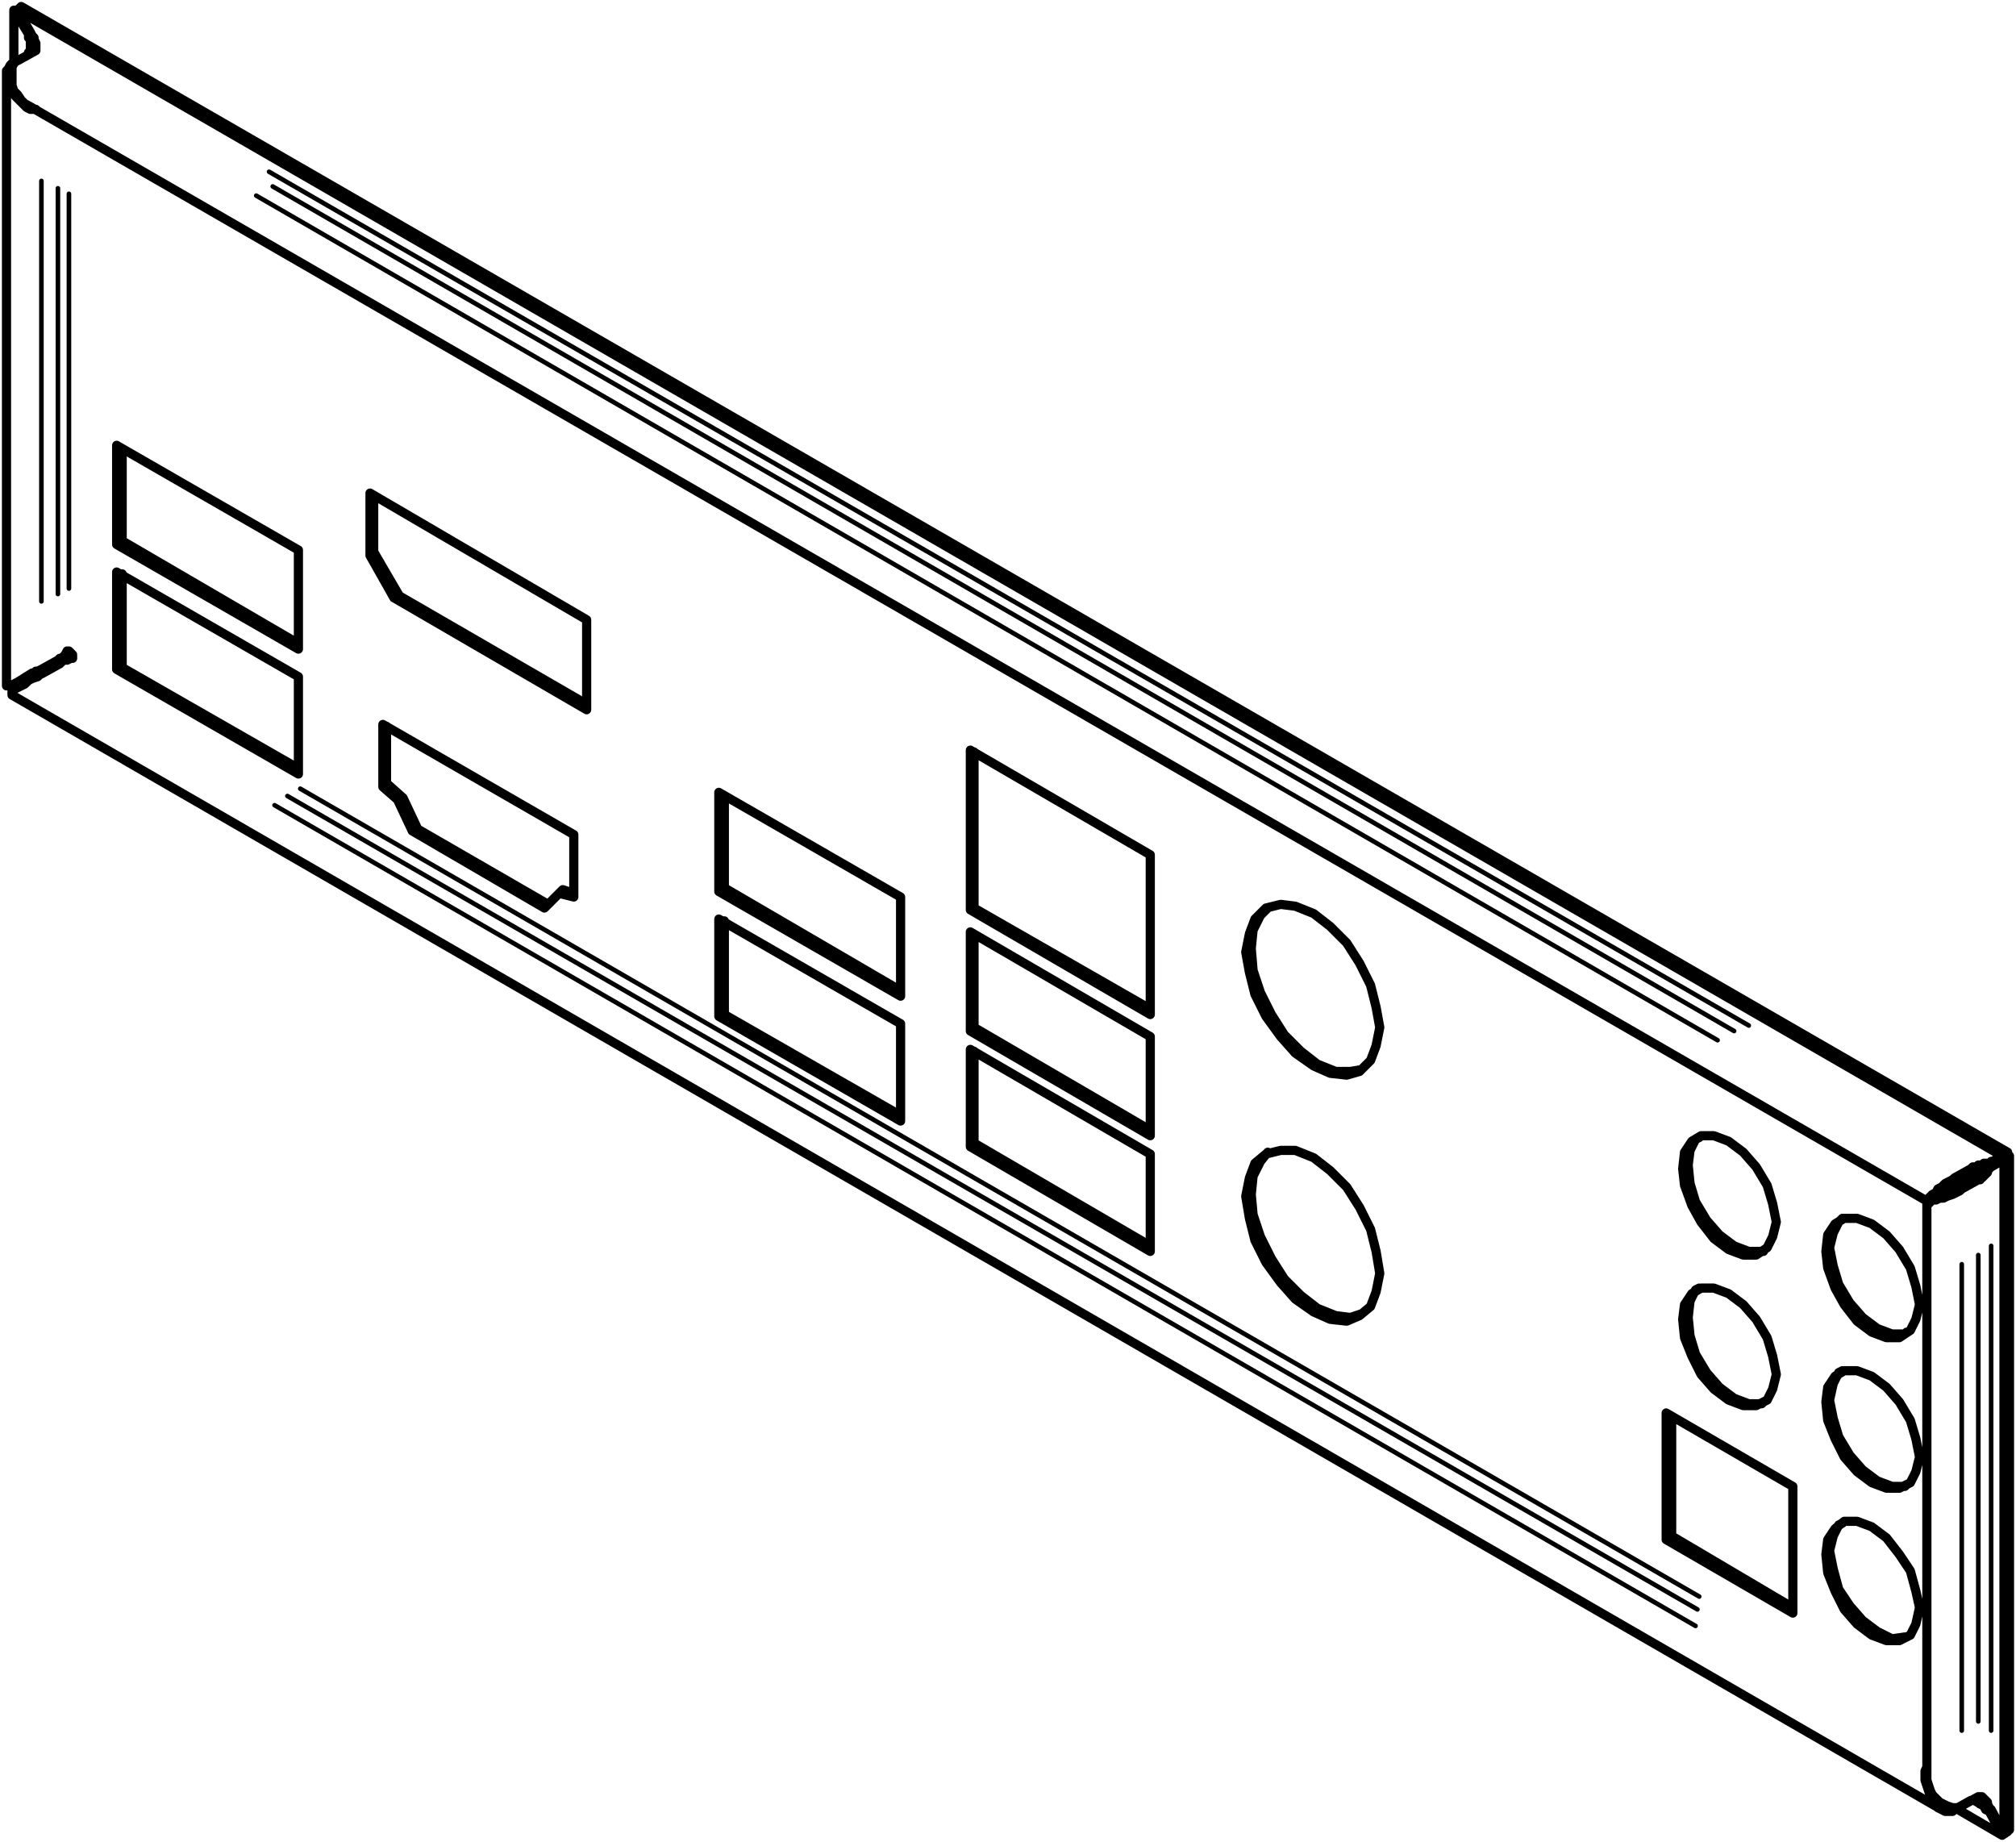<?xml version="1.0" encoding="utf-8"?>
<!-- Generator: Adobe Illustrator 19.0.0, SVG Export Plug-In . SVG Version: 6.00 Build 0)  -->
<svg version="1.0" id="Layer_1" xmlns="http://www.w3.org/2000/svg" xmlns:xlink="http://www.w3.org/1999/xlink" x="0px" y="0px"
	 width="109.809px" height="100.309px" viewBox="0 0 109.809 100.309" enable-background="new 0 0 109.809 100.309"
	 xml:space="preserve">
<path fill="none" stroke="#000000" stroke-width="0.25" stroke-linecap="round" stroke-linejoin="round" stroke-miterlimit="10" d="
	M3.755,35.454L3.755,35.454 M4.055,35.854h-0.1 M1.555,2.854v-0.9 M1.555,36.854L1.555,36.854 M1.755,36.654L1.755,36.654
	 M3.155,32.354v-22.1 M0.755,3.554l-0.1-0.1 M0.955,37.154L0.955,37.154 M2.255,32.754v-22.9 M108.155,98.554l-0.7-0.4
	 M92.455,87.654l-76.8-44.3 M107.354,98.054L107.354,98.054 M106.455,98.454v0.1 M92.354,88.554l-77.4-44.7 M3.755,32.054v-21.5
	 M92.555,86.954l-76.2-44 M106.055,64.654L106.055,64.654 M105.155,65.154L105.155,65.154 M107.354,63.854v-0.2 M14.855,10.154
	l79.6,46 M107.555,64.154l0.2,0.1 M107.755,68.354v25.4 M13.955,10.654l79.6,46 M106.455,64.354v-0.2 M106.854,68.854v25.4
	 M106.655,64.654l0.2,0.1 M14.655,9.354l80.6,46.5 M108.455,67.854v26.4"/>
<path fill="none" stroke="#000000" stroke-width="0.5" stroke-linecap="round" stroke-linejoin="round" stroke-miterlimit="10" d="
	M1.754,36.654l-0.7,0.5 M1.054,37.154l-0.3,0.1 M1.754,36.654l-0.2,0.2 M0.954,37.154l-0.3,0.2 M6.654,31.254v5.1 M6.654,36.354
	l9.6,5.5 M6.654,36.354l-0.3,0.1 M6.654,24.455v5 M6.654,29.455l9.6,5.6 M6.654,29.455l-0.3,0.2 M21.054,42.654l0.9,0.8
	 M21.954,43.455l0.8,1.7 M21.954,43.455l-0.3,0.1 M21.054,39.555v3.1 M21.054,42.654l-0.2,0.2 M3.355,35.854h-0.1l-0.1,0.1
	 M3.654,35.455l-0.1,0.2l-0.2,0.2 M3.754,35.455L3.754,35.455h-0.1 M0.954,0.555h-0.2 M0.754,3.355v-2.8 M0.754,37.254L0.754,37.254
	 M1.554,36.854l-0.8,0.4 M0.754,0.555l0.8,1.3 M1.654,1.754l-0.1,0.1 M1.554,1.855v0.2l0.1,0.1v0.2v0.1v0.2v0.1v0.1h-0.1v0.1
	 M1.754,36.654h0.1l0.1-0.1h0.1h-0.1l-0.1,0.1H1.754 M22.754,45.154l7.1,4.1 M22.754,45.154l-0.3,0.1 M1.054,3.254l-0.4,0.2
	 M0.954,37.154l0.8-0.5 M2.254,36.455l0.9-0.5 M0.654,37.354h0.1v-0.1h0.1l0.1-0.1 M0.754,4.955h-0.1 M0.654,3.455l-0.1,0.1
	l-0.1,0.2l-0.1,0.1v0.2v0.3l0.1,0.2l0.1,0.2l0.1,0.2 M0.654,37.354h-0.1h-0.1h-0.1 M2.254,36.455l-0.2,0.1l-0.2,0.1l-0.2,0.1
	l-0.2,0.1l-0.2,0.2l-0.2,0.1l-0.2,0.1l-0.2,0.1 M0.654,4.955l0.2,0.3l0.2,0.2l0.2,0.2l0.2,0.2l0.2,0.1h0.2h0.1 M30.654,48.455
	l0.6,0.2 M30.654,48.455l-0.2,0.2 M20.354,30.055l1.4,2.4 M20.354,27.055v3 M20.354,30.055l-0.2,0.2 M21.754,32.455l10.2,5.9
	 M21.754,32.455l-0.3,0.1 M39.454,50.154v5.1 M39.454,55.254l9.6,5.5 M39.454,55.254l-0.3,0.1 M39.454,43.354v5 M39.454,48.354
	l9.6,5.6 M39.454,48.354l-0.3,0.2 M53.054,57.254v5 M53.054,62.254l9.6,5.6 M53.054,62.254l-0.2,0.2 M53.054,50.955v5
	 M53.054,55.955l9.6,5.6 M53.054,55.955l-0.2,0.2 M53.054,40.955v8.5 M53.054,49.455l9.6,5.5 M53.054,49.455l-0.2,0.1
	 M69.054,62.754l-0.4,0.5l-0.4,0.8l-0.1,1l0.1,1.1l0.4,1.2l0.6,1.2l0.7,1.1l0.9,0.9l0.9,0.7l1,0.4l0.8,0.1l0.6-0.2 M69.054,49.455
	l-0.4,0.4l-0.4,0.8l-0.1,1l0.1,1.2l0.4,1.2l0.6,1.2l0.7,1.1l0.9,0.9l0.9,0.7l1,0.4h0.8l0.6-0.1 M91.054,77.154v6.5 M91.054,83.654
	l6.6,3.9 M91.054,83.654l-0.3,0.2 M3.855,35.854h0.1v-0.1 M3.454,35.955h0.2l0.2-0.1 M3.254,36.154l0.1-0.1l0.1-0.1 M109.054,99.955
	l-2.4-1.4 M108.354,98.654l0.7,1.3 M109.354,99.754l-0.3,0.2 M109.354,99.754L109.354,99.754 M107.354,98.055h0.1h0.1h0.1l0.1,0.1
	l0.1,0.1h0.1l0.1,0.1l0.1,0.2l0.2,0.1 M108.454,98.555l-0.1,0.1 M3.254,36.154l-0.9,0.5 M106.454,98.555l0.9-0.5 M105.254,97.754
	l-0.1,0.1 M0.654,37.854L0.654,37.854v-0.1v-0.1l0.1-0.1 M105.154,97.854l0.1,0.2l0.2,0.2l0.1,0.2l0.2,0.1l0.2,0.1h0.2h0.2l0.1-0.1
	 M104.954,96.154v0.1l-0.1,0.2v0.3v0.2l0.1,0.3l0.1,0.3l0.1,0.3 M0.754,37.555l0.2-0.1l0.2-0.1l0.2-0.1l0.2-0.2l0.2-0.1l0.3-0.1
	l0.1-0.1l0.2-0.1 M92.554,70.154l-0.2,0.1l-0.3,0.6l-0.1,0.9l0.1,1l0.3,1l0.6,1l0.7,0.8l0.8,0.6l0.8,0.3h0.7l0.1-0.1
	 M100.354,82.955l-0.2,0.1l-0.3,0.6l-0.2,0.8l0.2,1l0.3,1.1l0.6,0.9l0.7,0.8l0.8,0.6l0.8,0.4l0.7-0.1h0.1 M92.554,61.955l-0.2,0.1
	l-0.3,0.6l-0.1,0.8l0.1,1l0.3,1l0.6,1l0.7,0.8l0.8,0.6l0.8,0.3h0.7h0.1 M100.354,74.654l-0.2,0.1l-0.3,0.6l-0.2,0.9l0.2,1l0.3,1
	l0.6,1l0.7,0.8l0.8,0.6l0.8,0.3h0.7l0.1-0.1 M100.354,66.354l-0.2,0.2l-0.3,0.6l-0.2,0.8l0.2,1l0.3,1l0.6,1l0.7,0.8l0.8,0.6l0.8,0.3
	h0.7l0.1-0.1 M106.354,64.754L106.354,64.754l-0.1-0.1v-0.1 M52.854,49.555l9.8,5.7 M52.854,40.854v8.7 M62.654,46.555l-9.8-5.7
	 M62.654,55.254v-8.7 M52.854,62.455l9.8,5.7 M52.854,57.154v5.3 M62.654,62.854l-9.8-5.7 M62.654,68.154v-5.3 M21.454,32.555
	l10.5,6.1 M20.154,30.254l1.3,2.3 M20.154,26.854v3.4 M31.954,33.754l-11.8-6.9 M31.954,38.654v-4.9 M90.754,83.854l6.9,4
	 M90.754,76.955v6.9 M97.654,80.955l-6.9-4 M97.654,87.854v-6.9 M6.354,29.654l9.9,5.7 M6.354,24.254v5.4 M16.254,29.955l-9.9-5.7
	 M16.254,35.354v-5.4 M52.854,56.154l9.8,5.7 M52.854,50.754v5.4 M62.654,56.455l-9.8-5.7 M62.654,61.854v-5.4 M39.154,55.354
	l9.9,5.7 M39.154,50.055v5.3 M49.054,55.754l-9.9-5.7 M49.054,61.055v-5.3 M39.154,48.555l9.9,5.7 M39.154,43.154v5.4
	 M49.054,48.854l-9.9-5.7 M49.054,54.254v-5.4 M96.754,74.854l-0.2-1l-0.3-1l-0.6-1l-0.7-0.8l-0.8-0.6l-0.8-0.3h-0.7l-0.5,0.3
	l-0.4,0.6l-0.1,0.8l0.1,1l0.4,1l0.5,1l0.7,0.8l0.8,0.6l0.8,0.3h0.7l0.6-0.3l0.3-0.6L96.754,74.854 M104.554,71.055l-0.2-1l-0.3-1
	l-0.6-1l-0.7-0.8l-0.8-0.6l-0.8-0.3h-0.7l-0.5,0.3l-0.4,0.6l-0.1,0.9l0.1,0.9l0.4,1.1l0.5,0.9l0.7,0.9l0.8,0.6l0.8,0.3h0.7l0.6-0.4
	l0.3-0.6L104.554,71.055 M96.754,66.555l-0.2-1l-0.3-1l-0.6-1l-0.7-0.8l-0.8-0.6l-0.8-0.3h-0.7l-0.5,0.3l-0.4,0.6l-0.1,0.9l0.1,0.9
	l0.4,1.1l0.5,0.9l0.7,0.9l0.8,0.6l0.8,0.3h0.7l0.6-0.4l0.3-0.6L96.754,66.555 M31.254,45.455l-10.4-6 M31.254,48.854v-3.4
	 M30.454,48.654l0.8,0.2 M29.654,49.455l0.8-0.8 M22.454,45.254l7.2,4.2 M21.654,43.555l0.8,1.7 M20.854,42.854l0.8,0.7
	 M20.854,39.455v3.4 M104.554,79.354l-0.2-1l-0.3-1l-0.6-1l-0.7-0.8l-0.8-0.6l-0.8-0.3h-0.7l-0.5,0.3l-0.4,0.6l-0.1,0.8l0.1,1l0.4,1
	l0.5,1l0.7,0.8l0.8,0.6l0.8,0.3h0.7l0.6-0.3l0.3-0.6L104.554,79.354 M104.554,87.555l-0.2-0.9l-0.3-1.1l-0.6-0.9l-0.7-0.9l-0.8-0.6
	l-0.8-0.3h-0.7l-0.5,0.4l-0.4,0.6l-0.1,0.8l0.1,1l0.4,1l0.5,1l0.7,0.8l0.8,0.6l0.8,0.3h0.7l0.6-0.3l0.3-0.6L104.554,87.555
	 M75.154,55.955l-0.2-1.1l-0.3-1.2l-0.6-1.2l-0.7-1.1l-0.9-0.9l-0.9-0.7l-1-0.4l-0.8-0.1l-0.8,0.2l-0.6,0.6l-0.3,0.8l-0.2,1l0.2,1.1
	l0.3,1.2l0.6,1.2l0.8,1.1l0.8,0.9l1,0.7l0.9,0.4l0.9,0.1l0.7-0.2l0.6-0.6l0.3-0.8L75.154,55.955 M75.154,69.354l-0.2-1.2l-0.3-1.2
	l-0.6-1.2l-0.7-1.1l-0.9-0.9l-0.9-0.7l-1-0.4h-0.8l-0.8,0.2l-0.6,0.5l-0.3,0.8l-0.2,1l0.2,1.2l0.3,1.2l0.6,1.2l0.8,1.1l0.8,0.9
	l1,0.7l0.9,0.4l0.9,0.1l0.7-0.3l0.6-0.5l0.3-0.8L75.154,69.354 M6.354,36.455l9.9,5.7 M6.354,31.154v5.3 M16.254,36.854l-9.9-5.7
	 M16.254,42.154v-5.3 M106.154,64.955l-0.1-0.1v-0.1h-0.1 M3.754,35.455l0.1,0.1l0.1,0.1v0.1 M106.054,64.654h0.1h0.1
	 M106.054,64.654l-0.9,0.5 M1.054,3.254l0.9-0.5 M107.354,63.654l-0.9,0.5 M107.354,63.955l-0.9,0.5 M106.654,64.654l0.8-0.5
	 M106.854,64.754l0.9-0.5 M107.754,97.854l-0.9,0.5 M108.554,63.254h-0.1l-0.1,0.1l-0.2,0.1l-0.1,0.1l-0.2,0.1h-0.1l-0.1,0.1
	l-0.2,0.1l-0.1,0.1 M1.954,2.754v-0.1v-0.1v-0.1v-0.1l-0.1-0.2v-0.1l-0.1-0.1l-0.1-0.2 M108.354,63.354h-0.2h-0.1l-0.1,0.1h-0.1
	h-0.1l-0.1,0.1h-0.1h-0.1l-0.1,0.1 M107.454,64.154l0.1-0.1l0.2-0.1l0.1-0.1h0.2l0.1-0.1l0.2-0.1l0.1-0.1 M107.754,64.254h0.1v-0.1
	h0.1l0.1-0.1l0.1-0.1l0.1-0.1v-0.1l0.1-0.1l0.1-0.1 M108.454,98.555l-0.1-0.1l-0.1-0.2v-0.1l-0.1-0.1l-0.1-0.1l-0.1-0.1h-0.1h-0.1
	 M0.754,4.955l-0.1-0.3v-0.2v-0.3v-0.2v-0.3l0.1-0.2l0.1-0.1l0.2-0.1 M1.554,5.754l-0.2-0.1l-0.2-0.2l-0.2-0.3l-0.2-0.2
	 M105.154,65.154l-0.1,0.1l-0.1,0.1h-0.1h0.1l0.1-0.1L105.154,65.154 M106.454,64.154l-0.1,0.1l-0.2,0.1l-0.2,0.1l-0.2,0.2l-0.2,0.1
	l-0.1,0.2l-0.2,0.1l-0.1,0.1 M105.454,65.055l-0.3,0.1 M106.454,64.455h-0.1l-0.1,0.1l-0.1,0.1l-0.2,0.1l-0.1,0.1h-0.2l-0.1,0.1
	l-0.1,0.1 M106.854,98.354l-0.1,0.1h-0.2h-0.2l-0.3-0.1l-0.2-0.1l-0.2-0.1l-0.2-0.2l-0.2-0.2 M104.954,65.555L104.954,65.555h0.1
	l0.1-0.1l0.1-0.1 M105.254,97.754l-0.1-0.2l-0.1-0.3l-0.1-0.3v-0.2v-0.1 M105.454,65.254l-0.2,0.1 M105.254,65.354h0.2l0.2-0.1h0.2
	l0.2-0.1l0.3-0.1l0.2-0.1l0.2-0.1l0.1-0.1 M105.654,65.154l0.1-0.1h0.2l0.1-0.1l0.2-0.1l0.1-0.1l0.1-0.1h0.2 M108.554,63.254
	l-0.2,0.1 M109.354,62.754l-0.8,0.5 M1.654,1.754l-0.7-1.2 M109.054,62.955l-0.7,0.4 M1.154,0.354l-0.2,0.2 M0.954,0.555l108.1,62.4
	 M109.354,62.754l-0.3,0.2 M1.154,0.354l108.2,62.4 M109.454,62.955l-0.3,0.2 M109.454,99.654l-0.3,0.2 M109.454,62.955v36.7
	 M109.154,63.154v36.7 M108.454,63.555l0.7-0.4 M109.154,99.854l-0.7-1.3 M3.654,35.555v-0.1 M3.855,35.854L3.855,35.854
	 M2.054,36.555L2.054,36.555 M0.354,4.055v33.3 M0.654,37.854l105.1,60.7 M1.554,5.754l103.3,59.6 M104.954,65.555v31.1
	 M105.654,65.154l-0.2,0.1"/>
</svg>
